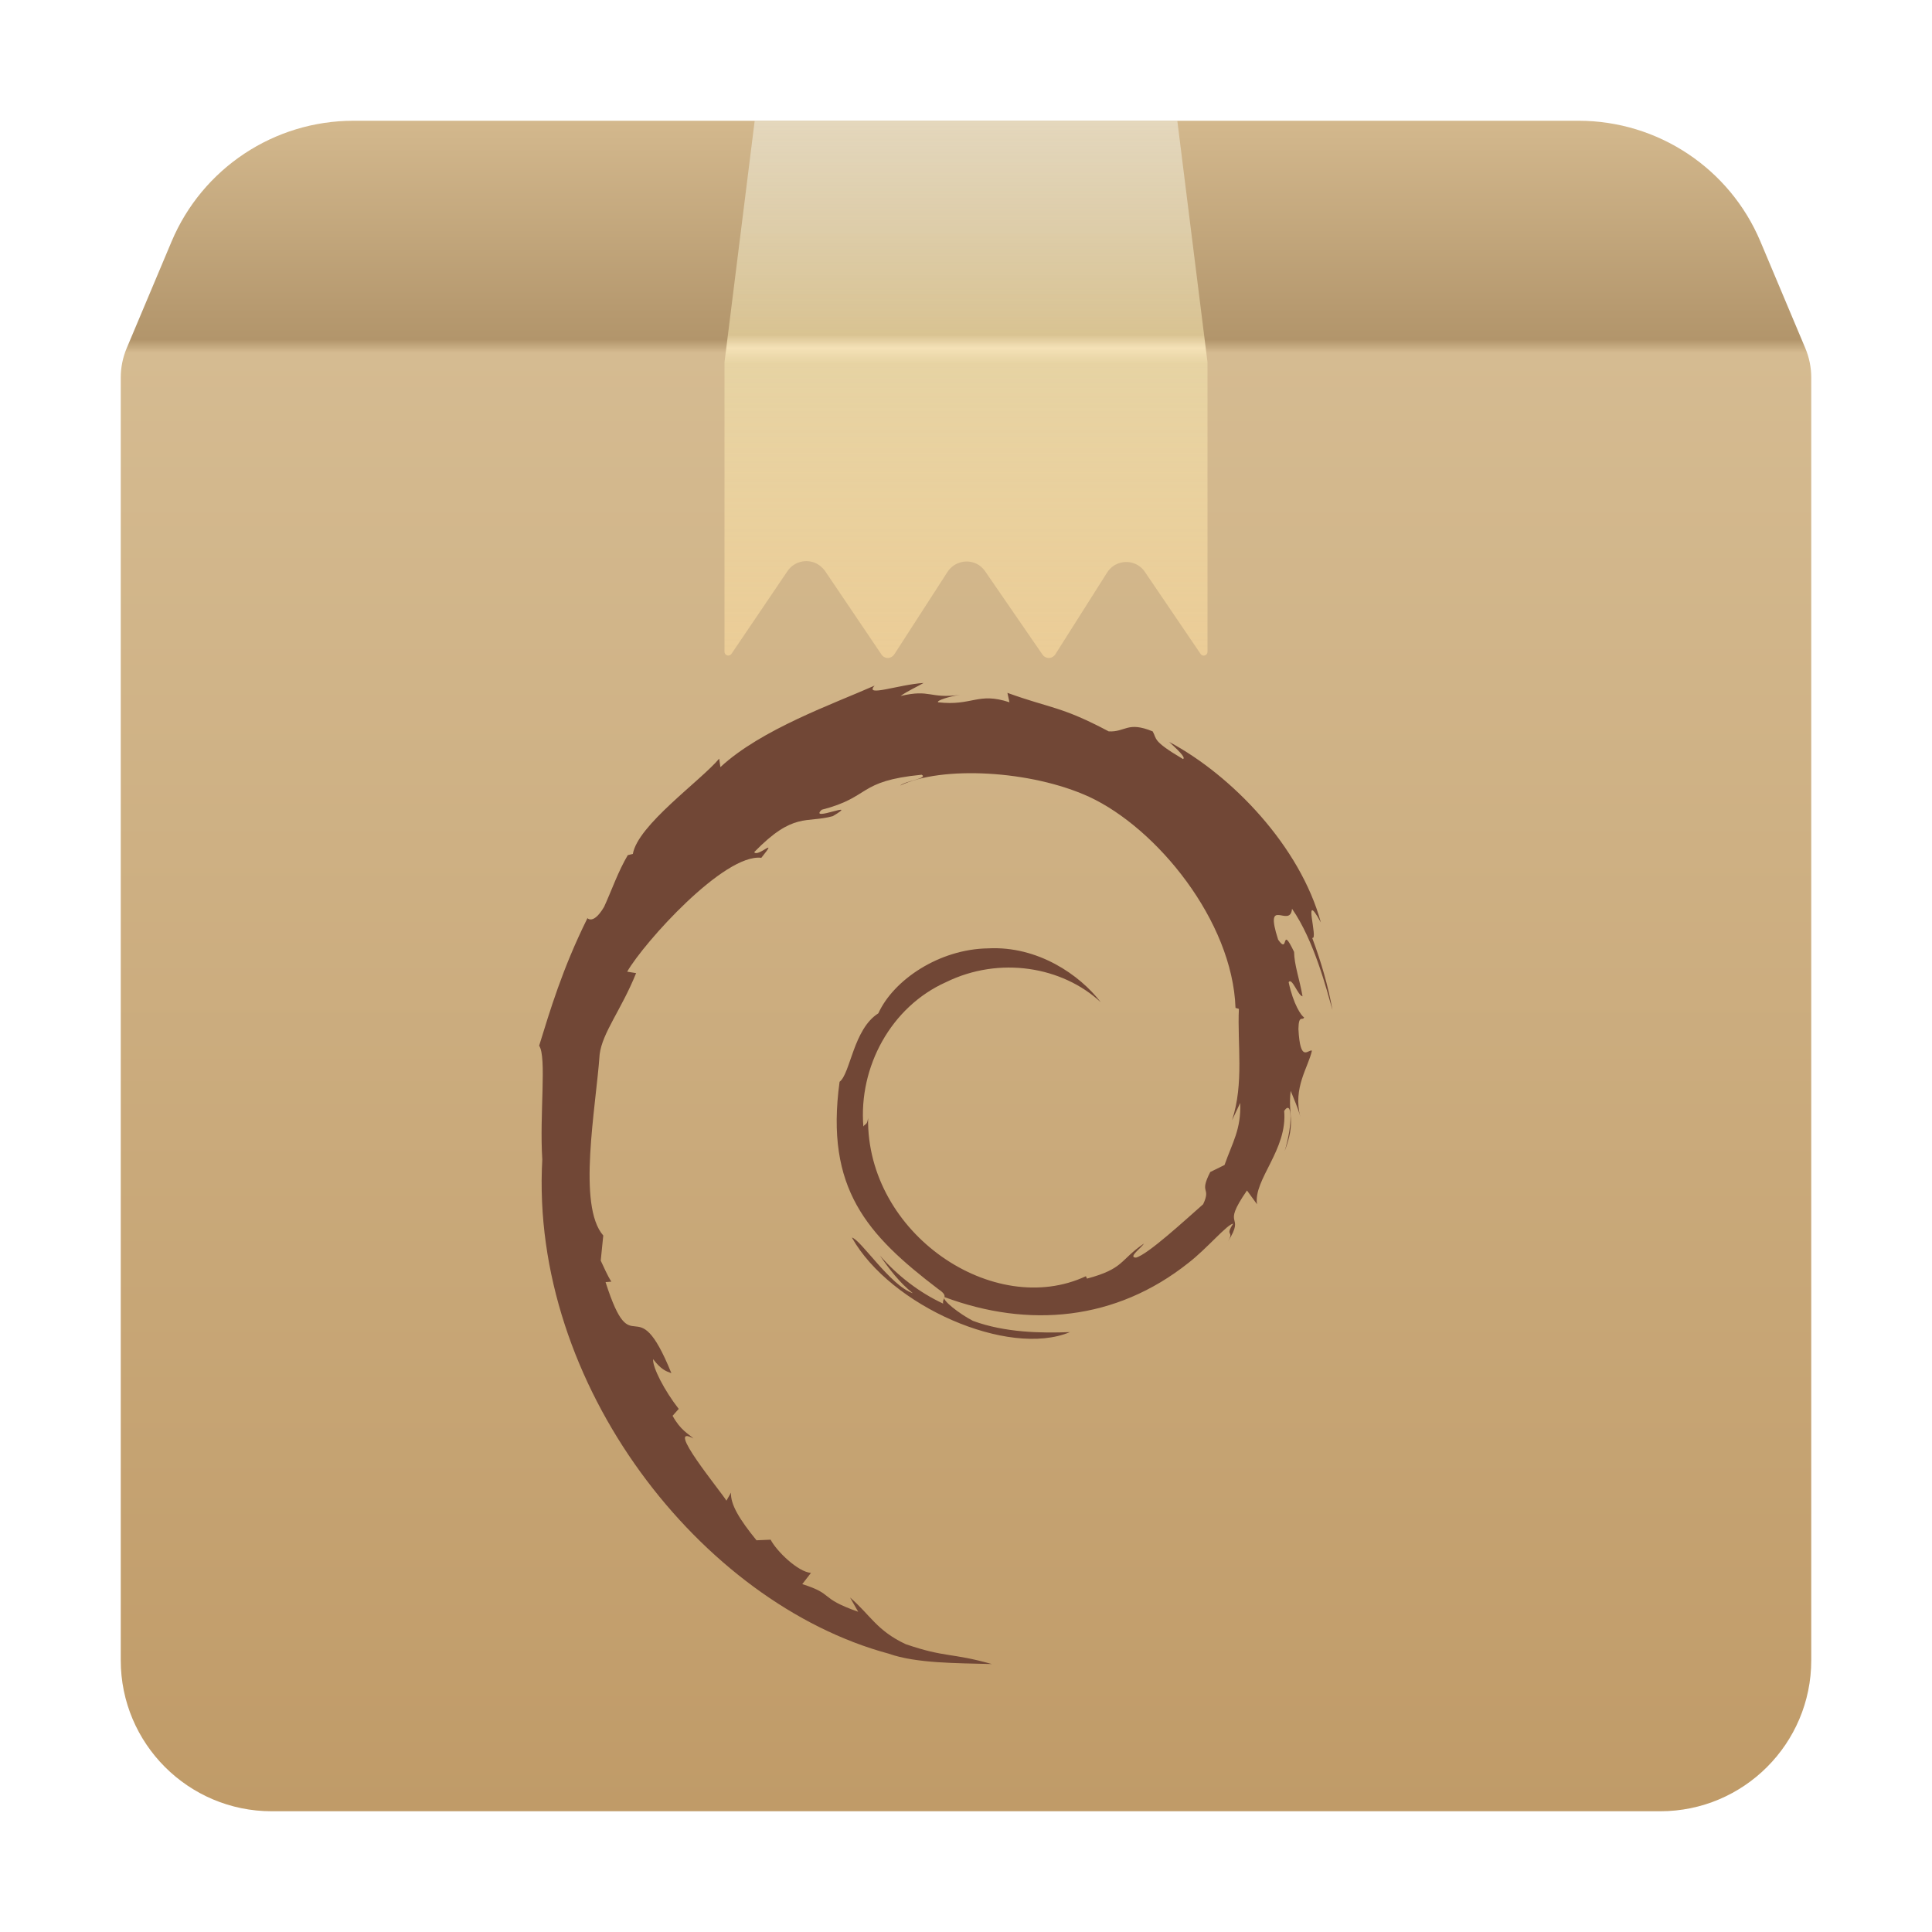 <svg xmlns="http://www.w3.org/2000/svg" xmlns:xlink="http://www.w3.org/1999/xlink" width="16" height="16" viewBox="0 0 16 16">
  <defs>
    <linearGradient id="gnome-mime-application-x-deb-a" x1="50%" x2="50%" y1="0%" y2="100%">
      <stop offset="0%" stop-color="#D3B88D"/>
      <stop offset="12.908%" stop-color="#B2956B"/>
      <stop offset="13.678%" stop-color="#D5BB91"/>
      <stop offset="100%" stop-color="#C09B68"/>
    </linearGradient>
    <path id="gnome-mime-application-x-deb-b" d="M0.049,1.884 L0.421,1 C0.676,0.394 1.27,3.42825291e-16 1.927,0 L12.073,0 C12.73,-3.42825291e-16 13.324,0.394 13.579,1 L13.951,1.884 C13.983,1.96 14,2.043 14,2.126 L14,12.75 C14,13.44 13.44,14 12.75,14 L1.25,14 C0.56,14 8.45442189e-17,13.44 0,12.75 L0,2.126 C-3.43269306e-16,2.043 0.017,1.96 0.049,1.884 Z"/>
    <linearGradient id="gnome-mime-application-x-deb-c" x1="50%" x2="50%" y1="0%" y2="100%">
      <stop offset="0%" stop-color="#EAE2CD" stop-opacity=".74"/>
      <stop offset="39.783%" stop-color="#D9C392"/>
      <stop offset="42.189%" stop-color="#F8E6BB" stop-opacity=".925"/>
      <stop offset="45.105%" stop-color="#EAD8A7" stop-opacity=".829"/>
      <stop offset="100%" stop-color="#FCDCA0" stop-opacity=".596"/>
    </linearGradient>
  </defs>
  <g fill="none" fill-rule="evenodd" transform="translate(1 1)">
    <use fill="url(#gnome-mime-application-x-deb-a)" xlink:href="#gnome-mime-application-x-deb-b"/>
    <path fill="#714736" fill-rule="nonzero" d="M9.271,8.134 L9.203,8.278 C9.304,7.973 9.246,7.642 9.26,7.355 L9.232,7.347 C9.207,6.625 8.579,5.858 8.02,5.599 C7.538,5.378 6.797,5.34 6.454,5.506 C6.502,5.465 6.689,5.447 6.633,5.416 C6.097,5.468 6.216,5.601 5.805,5.706 C5.692,5.814 6.134,5.619 5.897,5.759 C5.676,5.82 5.573,5.721 5.246,6.057 C5.276,6.104 5.454,5.919 5.305,6.104 C4.998,6.067 4.335,6.803 4.194,7.047 L4.268,7.059 C4.147,7.36 3.988,7.552 3.966,7.732 C3.935,8.176 3.779,8.984 3.996,9.232 L3.975,9.44 C4.004,9.499 4.027,9.558 4.063,9.614 L4.015,9.618 C4.243,10.331 4.26,9.631 4.56,10.372 C4.517,10.357 4.473,10.341 4.409,10.256 C4.402,10.321 4.502,10.516 4.621,10.668 L4.57,10.725 C4.636,10.845 4.698,10.871 4.743,10.913 C4.496,10.779 4.973,11.355 5.016,11.428 L5.054,11.361 C5.048,11.458 5.124,11.583 5.265,11.756 L5.382,11.751 C5.431,11.846 5.608,12.018 5.716,12.026 L5.644,12.119 C5.914,12.204 5.775,12.231 6.107,12.348 L6.04,12.23 C6.209,12.376 6.261,12.504 6.5,12.616 C6.831,12.73 6.874,12.685 7.214,12.781 C6.926,12.773 6.588,12.776 6.36,12.695 C4.807,12.277 3.387,10.467 3.491,8.603 C3.467,8.226 3.529,7.754 3.465,7.66 C3.554,7.373 3.657,7.023 3.864,6.606 C3.849,6.578 3.898,6.688 4.003,6.51 C4.067,6.37 4.119,6.217 4.199,6.082 L4.241,6.072 C4.282,5.833 4.801,5.467 4.956,5.283 L4.966,5.353 C5.304,5.039 5.905,4.828 6.243,4.678 C6.154,4.776 6.442,4.669 6.649,4.656 C6.584,4.693 6.519,4.721 6.458,4.764 C6.707,4.705 6.695,4.788 6.949,4.755 C6.86,4.767 6.752,4.803 6.769,4.816 C7.053,4.849 7.097,4.729 7.36,4.816 L7.343,4.738 C7.709,4.87 7.785,4.847 8.182,5.057 C8.322,5.064 8.336,4.971 8.546,5.057 C8.583,5.121 8.538,5.133 8.797,5.286 C8.825,5.275 8.745,5.202 8.682,5.144 C9.202,5.421 9.767,6.009 9.939,6.64 C9.778,6.344 9.923,6.79 9.867,6.767 C9.939,6.96 9.998,7.159 10.035,7.365 C9.987,7.196 9.883,6.789 9.7,6.526 C9.685,6.696 9.465,6.409 9.585,6.782 C9.677,6.915 9.604,6.648 9.717,6.883 C9.719,6.995 9.762,7.106 9.787,7.251 C9.748,7.245 9.7,7.091 9.672,7.134 C9.711,7.317 9.776,7.412 9.8,7.426 C9.788,7.457 9.755,7.398 9.753,7.522 C9.768,7.809 9.833,7.688 9.865,7.701 C9.833,7.843 9.706,8.008 9.769,8.251 C9.751,8.178 9.716,8.104 9.689,8.034 C9.664,8.241 9.735,8.282 9.639,8.533 C9.708,8.306 9.701,8.102 9.635,8.2 C9.664,8.522 9.379,8.769 9.41,8.973 L9.327,8.859 C9.103,9.183 9.322,9.038 9.169,9.283 C9.225,9.186 9.14,9.243 9.213,9.134 C9.164,9.137 8.997,9.339 8.843,9.458 C8.24,9.938 7.519,10.001 6.822,9.742 C6.795,9.764 6.947,9.882 7.058,9.939 C7.324,10.037 7.624,10.041 7.861,10.032 C7.35,10.245 6.374,9.817 6.055,9.249 C6.127,9.264 6.374,9.648 6.56,9.71 C6.45,9.623 6.366,9.512 6.287,9.398 C6.435,9.567 6.615,9.705 6.811,9.796 C6.799,9.749 6.865,9.739 6.772,9.677 C6.181,9.227 5.832,8.844 5.953,7.959 C6.043,7.891 6.067,7.522 6.274,7.392 C6.4,7.115 6.778,6.86 7.182,6.854 C7.594,6.832 7.942,7.073 8.116,7.3 C7.798,7.005 7.278,6.916 6.834,7.134 C6.38,7.337 6.11,7.834 6.15,8.329 C6.166,8.304 6.181,8.32 6.189,8.259 C6.176,9.22 7.232,9.925 7.993,9.569 L8.002,9.589 C8.311,9.506 8.271,9.437 8.473,9.299 C8.457,9.331 8.337,9.414 8.408,9.415 C8.506,9.389 8.813,9.106 8.964,8.973 C9.033,8.825 8.927,8.893 9.023,8.706 L9.141,8.648 C9.207,8.46 9.279,8.353 9.271,8.134 Z"/>
    <path fill="url(#gnome-mime-application-x-deb-c)" d="M5.25,0 L5,2 L5,4.398 C5,4.415 5.014,4.429 5.031,4.429 C5.042,4.429 5.051,4.424 5.057,4.416 L5.522,3.729 C5.58,3.644 5.697,3.621 5.782,3.679 C5.802,3.693 5.819,3.71 5.833,3.729 L6.301,4.422 C6.32,4.45 6.359,4.458 6.387,4.438 C6.394,4.434 6.4,4.428 6.405,4.421 L6.847,3.736 C6.904,3.649 7.02,3.624 7.107,3.68 C7.127,3.694 7.145,3.711 7.159,3.732 L7.634,4.422 C7.654,4.45 7.693,4.458 7.721,4.438 C7.728,4.433 7.734,4.427 7.739,4.42 L8.169,3.741 C8.224,3.654 8.34,3.628 8.427,3.683 C8.449,3.697 8.468,3.715 8.482,3.737 L8.943,4.416 C8.953,4.43 8.972,4.434 8.986,4.424 C8.995,4.418 9,4.409 9,4.398 L9,2 L9,2 L8.75,0 L5.25,0 Z"/>
  </g>
</svg>
